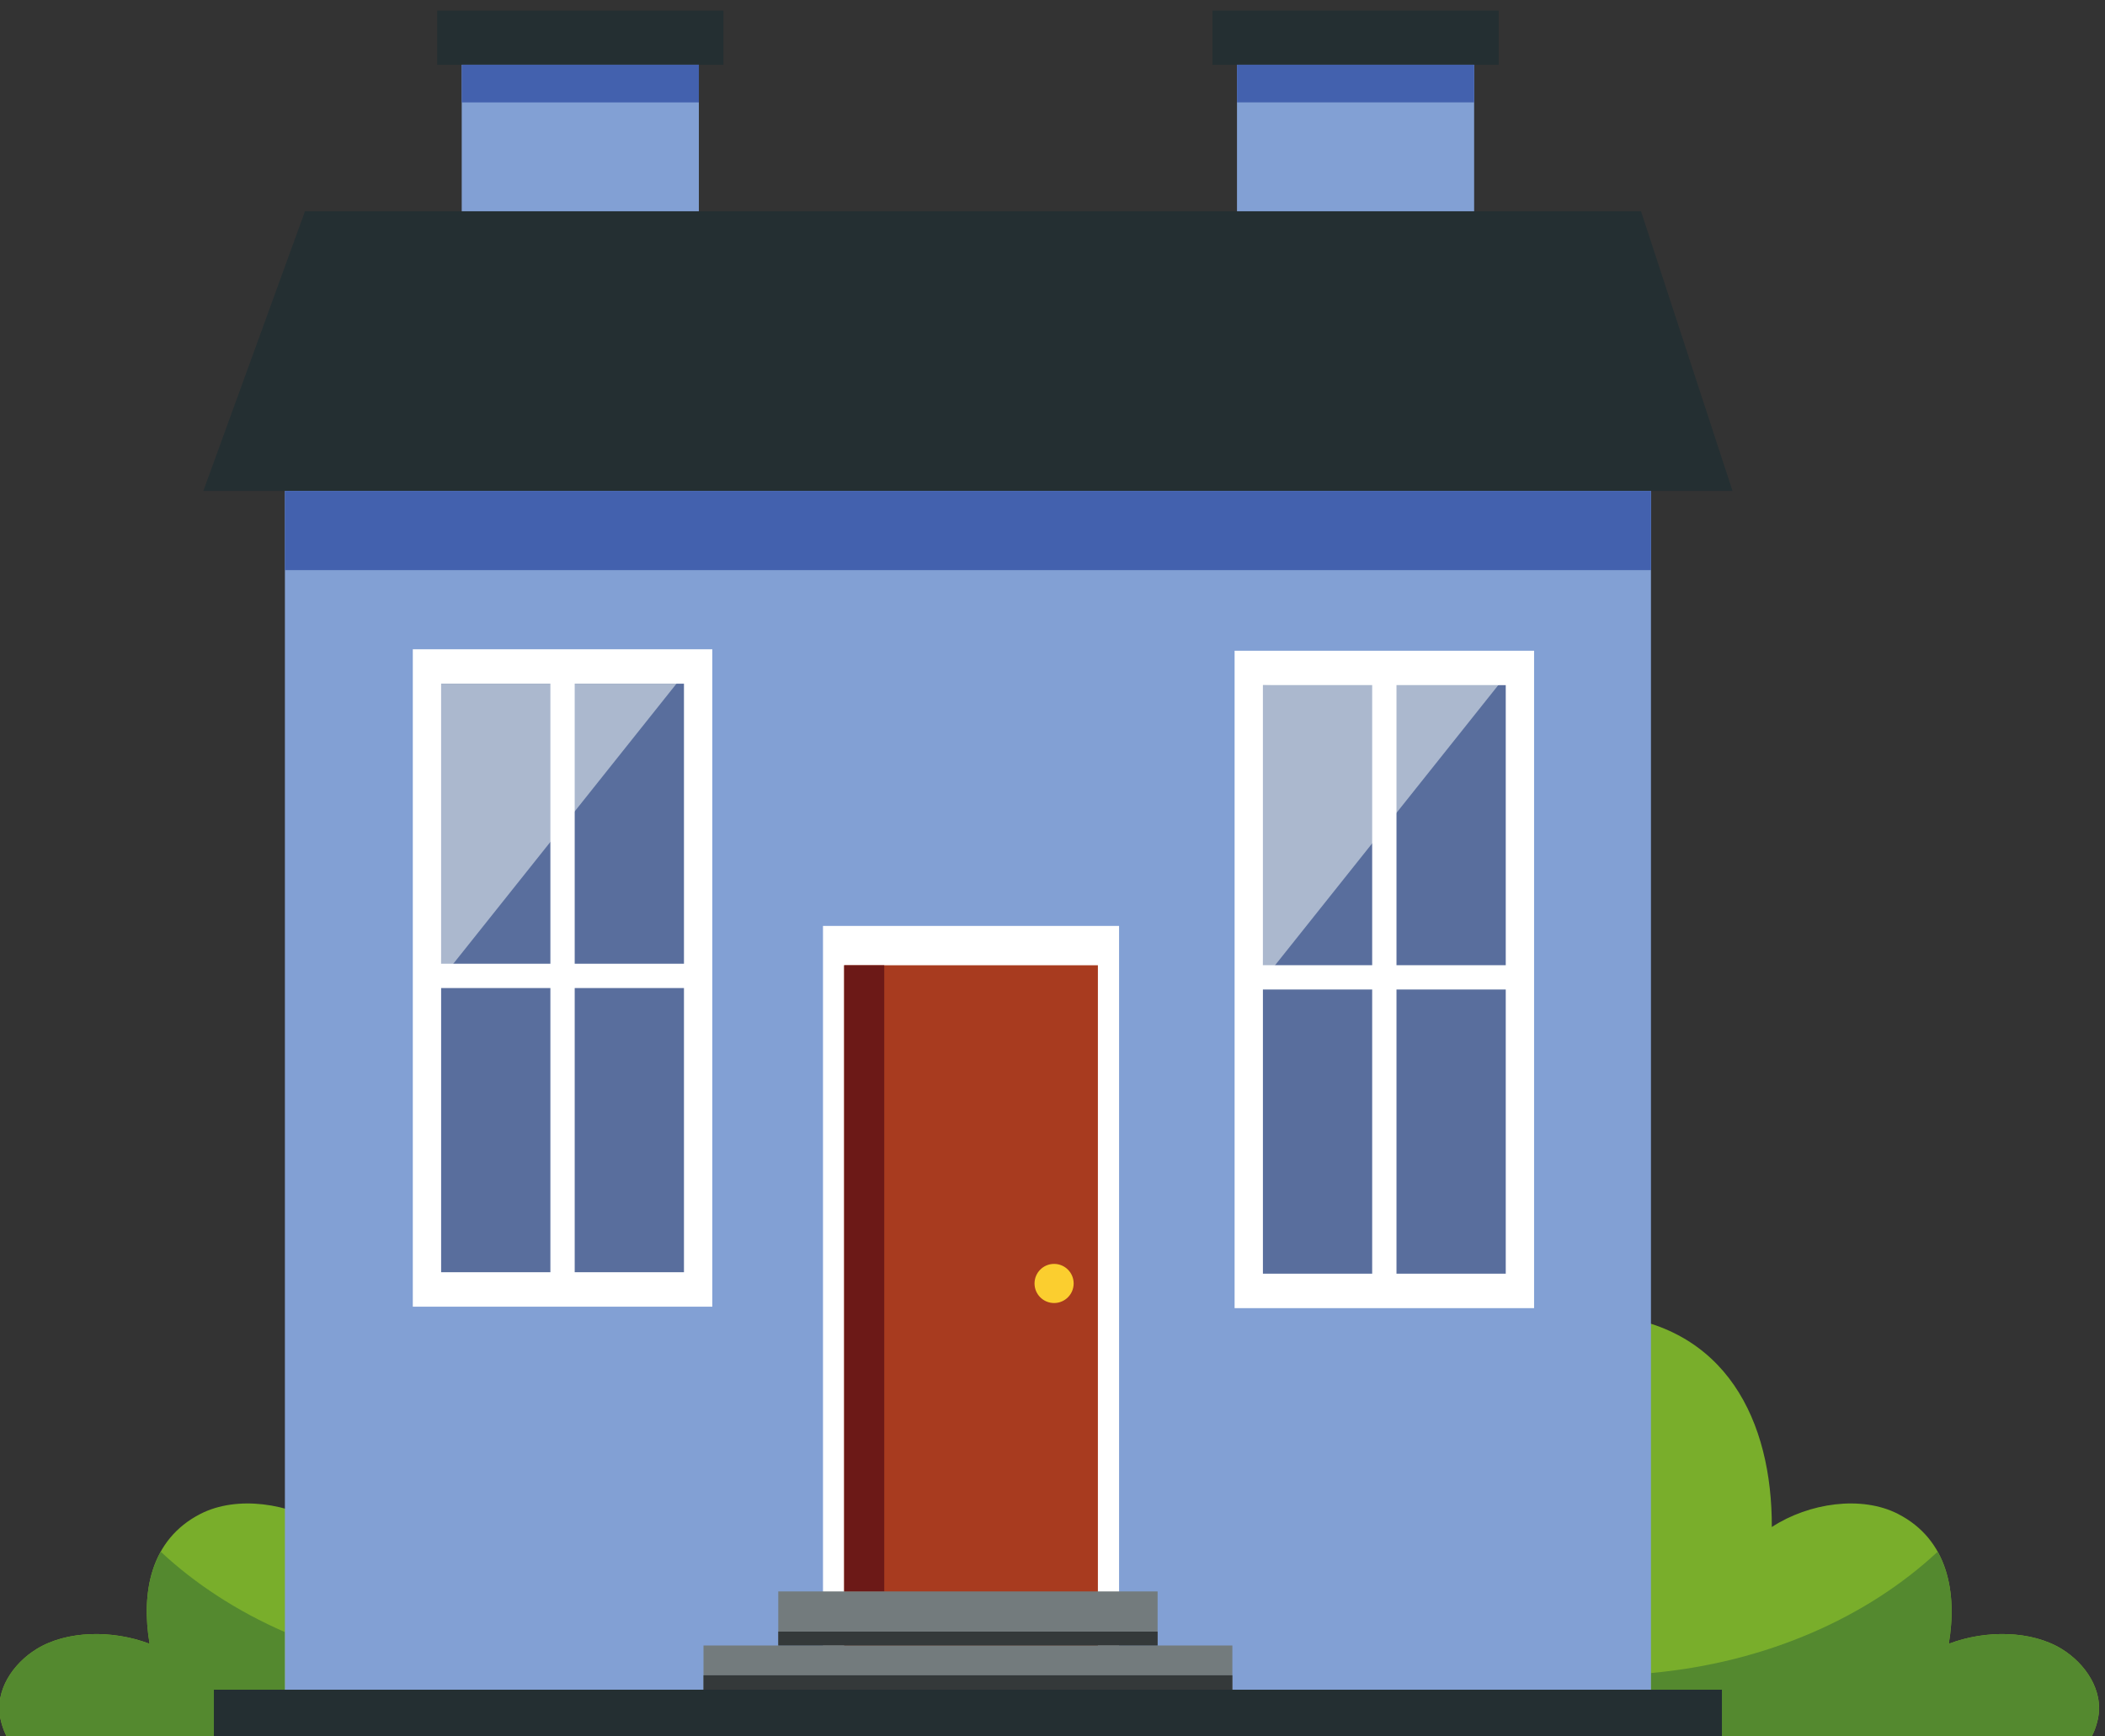 <?xml version="1.0" encoding="UTF-8" standalone="no"?>
<!-- Created with Inkscape (http://www.inkscape.org/) -->

<svg
   version="1.1"
   id="svg1"
   width="290.735"
   height="239.8"
   viewBox="0 0 290.735 239.8"
   xml:space="preserve"
   sodipodi:docname="house3.svg"
   xmlns:inkscape="http://www.inkscape.org/namespaces/inkscape"
   xmlns:sodipodi="http://sodipodi.sourceforge.net/DTD/sodipodi-0.dtd"
   xmlns="http://www.w3.org/2000/svg"
   xmlns:svg="http://www.w3.org/2000/svg"><rect x="0" y="0" width="290.735" height="239.8" fill="#333333" stroke="none"/><sodipodi:namedview
     id="namedview1"
     pagecolor="#ffffff"
     bordercolor="#000000"
     borderopacity="0.25"
     inkscape:showpageshadow="2"
     inkscape:pageopacity="0.0"
     inkscape:pagecheckerboard="0"
     inkscape:deskcolor="#d1d1d1"><inkscape:page
       x="0"
       y="0"
       width="290.735"
       height="239.8"
       id="page2"
       margin="0"
       bleed="0" /></sodipodi:namedview><defs
     id="defs1"><clipPath
       clipPathUnits="userSpaceOnUse"
       id="clipPath84"><path
         d="m 1648.81,2601.5 h 799.7 c 4.21,7.21 7.54,15.06 9.49,23.96 6.53,29.9 -13.22,57.96 -37.28,72.82 -31.36,19.39 -78.95,20.22 -117.52,5.51 8.89,52.79 -0.58,108.3 -52.96,135.01 -37.54,19.15 -92.1,11.54 -130.82,-13.72 0.4,109.04 -46.78,210.34 -174.44,220.52 -112.13,8.94 -264.48,-43.64 -293.7,-162.7 -74.8,-36.34 -110.25,-121.04 -69.24,-204.52 13.83,-28.16 37.7,-54.79 66.77,-76.88"
         transform="translate(0,2.5e-5)"
         id="path84" /></clipPath><clipPath
       clipPathUnits="userSpaceOnUse"
       id="clipPath86"><path
         d="m 1648.81,2601.5 h 799.7 c 4.21,7.21 7.54,15.06 9.49,23.96 6.53,29.9 -13.22,57.96 -37.28,72.82 -31.36,19.39 -78.95,20.22 -117.52,5.51 8.89,52.79 -0.58,108.3 -52.96,135.01 -37.54,19.15 -92.1,11.54 -130.82,-13.72 0.4,109.04 -46.78,210.34 -174.44,220.52 -112.13,8.94 -264.48,-43.64 -293.7,-162.7 -74.8,-36.34 -110.25,-121.04 -69.24,-204.52 13.83,-28.16 37.7,-54.79 66.77,-76.88"
         transform="translate(0,2.5e-5)"
         id="path86" /></clipPath><clipPath
       clipPathUnits="userSpaceOnUse"
       id="clipPath88"><path
         d="M 1089.2,2601.5 H 289.508 c -4.211,7.21 -7.551,15.06 -9.492,23.96 -6.536,29.9 13.211,57.96 37.273,72.82 31.367,19.39 78.957,20.22 117.52,5.51 -8.891,52.79 0.586,108.3 52.961,135.01 37.539,19.15 92.101,11.54 130.824,-13.72 -0.406,109.04 46.781,210.34 174.441,220.52 112.125,8.94 264.475,-43.64 293.695,-162.7 74.8,-36.34 110.25,-121.04 69.25,-204.52 -13.84,-28.16 -37.71,-54.79 -66.78,-76.88"
         transform="translate(0,2.5e-5)"
         id="path88" /></clipPath><clipPath
       clipPathUnits="userSpaceOnUse"
       id="clipPath90"><path
         d="M 1089.2,2601.5 H 289.508 c -4.211,7.21 -7.551,15.06 -9.492,23.96 -6.536,29.9 13.211,57.96 37.273,72.82 31.367,19.39 78.957,20.22 117.52,5.51 -8.891,52.79 0.586,108.3 52.961,135.01 37.539,19.15 92.101,11.54 130.824,-13.72 -0.406,109.04 46.781,210.34 174.441,220.52 112.125,8.94 264.475,-43.64 293.695,-162.7 74.8,-36.34 110.25,-121.04 69.25,-204.52 -13.84,-28.16 -37.71,-54.79 -66.78,-76.88"
         transform="translate(0,2.5e-5)"
         id="path90" /></clipPath></defs><g
     id="group-R5"
     transform="translate(-37.167,-80)"><path
       id="path83"
       d="m 1648.81,2601.5 h 799.7 c 4.21,7.21 7.54,15.06 9.49,23.96 6.53,29.9 -13.22,57.96 -37.28,72.82 -31.36,19.39 -78.95,20.22 -117.52,5.51 8.89,52.79 -0.58,108.3 -52.96,135.01 -37.54,19.15 -92.1,11.54 -130.82,-13.72 0.4,109.04 -46.78,210.34 -174.44,220.52 -112.13,8.94 -264.48,-43.64 -293.7,-162.7 -74.8,-36.34 -110.25,-121.04 -69.24,-204.52 13.83,-28.16 37.7,-54.79 66.77,-76.88"
       style="fill:#79ae2b;fill-opacity:1;fill-rule:nonzero;stroke:none"
       transform="matrix(0.133,0,0,-0.133,0,666.667)"
       clip-path="url(#clipPath84)" /><path
       id="path85"
       d="m 2448.51,2601.5 h -799.7 c -17.57,13.36 -33.25,28.37 -45.95,44.38 h 391.06 v 27.56 c 119.12,10.75 224.32,57.48 297.73,126 14.85,-26.65 17.05,-59.74 12.12,-92.1 0,-0.01 0,-0.01 0,-0.02 -0.02,-0.12 -0.04,-0.24 -0.06,-0.35 0,-0.01 0,-0.03 0,-0.05 -0.02,-0.12 -0.04,-0.24 -0.06,-0.36 0,-0.03 -0.01,-0.05 -0.01,-0.08 -0.02,-0.09 -0.03,-0.18 -0.04,-0.27 -0.01,-0.05 -0.02,-0.1 -0.03,-0.15 -0.01,-0.07 -0.02,-0.13 -0.03,-0.2 -0.01,-0.06 -0.02,-0.11 -0.03,-0.17 -0.01,-0.06 -0.02,-0.12 -0.03,-0.18 -0.01,-0.09 -0.02,-0.18 -0.04,-0.27 -0.01,-0.08 -0.02,-0.15 -0.04,-0.23 0,-0.05 -0.01,-0.11 -0.02,-0.17 -0.01,-0.05 -0.02,-0.11 -0.03,-0.17 -0.01,-0.06 -0.02,-0.12 -0.03,-0.18 -0.01,-0.07 -0.02,-0.13 -0.03,-0.2 -0.01,-0.05 -0.02,-0.1 -0.03,-0.15 -0.02,-0.11 -0.04,-0.23 -0.06,-0.35 v 0 0 0 0 0 c 17.49,6.67 36.82,10.14 55.66,10.14 22.72,0 44.72,-5.05 61.86,-15.65 20.92,-12.91 38.57,-35.8 38.54,-61.2 0,-3.82 -0.41,-7.7 -1.26,-11.62 -1.95,-8.9 -5.28,-16.75 -9.49,-23.96"
       style="fill:#54892f;fill-opacity:1;fill-rule:nonzero;stroke:none"
       transform="matrix(0.133,0,0,-0.133,0,666.667)"
       clip-path="url(#clipPath86)" /><path
       id="path87"
       d="M 1089.2,2601.5 H 289.508 c -4.211,7.21 -7.551,15.06 -9.492,23.96 -6.536,29.9 13.211,57.96 37.273,72.82 31.367,19.39 78.957,20.22 117.52,5.51 -8.891,52.79 0.586,108.3 52.961,135.01 37.539,19.15 92.101,11.54 130.824,-13.72 -0.406,109.04 46.781,210.34 174.441,220.52 112.125,8.94 264.475,-43.64 293.695,-162.7 74.8,-36.34 110.25,-121.04 69.25,-204.52 -13.84,-28.16 -37.71,-54.79 -66.78,-76.88"
       style="fill:#79ae2b;fill-opacity:1;fill-rule:nonzero;stroke:none"
       transform="matrix(0.133,0,0,-0.133,0,666.667)"
       clip-path="url(#clipPath88)" /><path
       id="path89"
       d="M 1089.2,2601.5 H 289.508 c -4.211,7.21 -7.551,15.06 -9.492,23.96 -0.856,3.92 -1.262,7.8 -1.266,11.62 -0.027,25.4 17.629,48.29 38.539,61.2 17.149,10.6 39.145,15.65 61.863,15.65 18.84,0 38.172,-3.47 55.657,-10.14 v 0 0 0 0 0 c -0.02,0.12 -0.039,0.24 -0.059,0.35 -0.008,0.05 -0.016,0.1 -0.023,0.15 -0.012,0.07 -0.024,0.13 -0.036,0.2 -0.007,0.06 -0.015,0.11 -0.027,0.17 -0.008,0.06 -0.019,0.13 -0.031,0.19 -0.008,0.05 -0.016,0.11 -0.028,0.17 -0.015,0.11 -0.035,0.21 -0.05,0.32 -0.008,0.05 -0.016,0.09 -0.024,0.13 -0.011,0.08 -0.023,0.15 -0.035,0.23 -0.008,0.05 -0.016,0.1 -0.023,0.15 -0.012,0.07 -0.024,0.14 -0.035,0.22 -0.008,0.04 -0.012,0.09 -0.02,0.14 -0.016,0.09 -0.031,0.18 -0.043,0.27 -0.004,0.02 -0.008,0.05 -0.012,0.08 -0.019,0.12 -0.039,0.25 -0.058,0.38 v 0 c -0.024,0.12 -0.039,0.25 -0.063,0.38 0,0.01 0,0.01 0,0.02 -4.929,32.35 -2.726,65.44 12.121,92.1 36.028,-33.63 79.723,-62.02 128.953,-83.47 v -70.09 h 434.694 125.15 c -12.71,-16.01 -28.38,-31.02 -45.96,-44.38"
       style="fill:#54892f;fill-opacity:1;fill-rule:nonzero;stroke:none"
       transform="matrix(0.133,0,0,-0.133,0,666.667)"
       clip-path="url(#clipPath90)" /><path
       id="path91"
       d="m 758.93,4167.45 h 246.27 v 193.77 H 758.93 Z"
       style="fill:#82a0d4;fill-opacity:1;fill-rule:nonzero;stroke:none"
       transform="matrix(0.133,0,0,-0.133,0,666.667)" /><path
       id="path92"
       d="M 733.434,4343.77 H 1030.7 V 4400 H 733.434 v -56.23"
       style="fill:#242f32;fill-opacity:1;fill-rule:nonzero;stroke:none"
       transform="matrix(0.133,0,0,-0.133,0,666.667)" /><path
       id="path93"
       d="M 758.938,4304.68 H 1005.2 v 39.094 H 758.938 Z"
       style="fill:#4361ae;fill-opacity:1;fill-rule:nonzero;stroke:none"
       transform="matrix(0.133,0,0,-0.133,0,666.667)" /><path
       id="path94"
       d="m 1564.03,4167.45 h 246.27 v 193.77 h -246.27 z"
       style="fill:#82a0d4;fill-opacity:1;fill-rule:nonzero;stroke:none"
       transform="matrix(0.133,0,0,-0.133,0,666.667)" /><path
       id="path95"
       d="m 1538.54,4343.77 h 297.27 V 4400 h -297.27 v -56.23"
       style="fill:#242f32;fill-opacity:1;fill-rule:nonzero;stroke:none"
       transform="matrix(0.133,0,0,-0.133,0,666.667)" /><path
       id="path96"
       d="m 1564.04,4304.68 h 246.262 v 39.094 H 1564.04 Z"
       style="fill:#4361ae;fill-opacity:1;fill-rule:nonzero;stroke:none"
       transform="matrix(0.133,0,0,-0.133,0,666.667)" /><path
       id="path97"
       d="m 575.316,2645.88 h 1418.61 V 4062.7 H 575.316 Z"
       style="fill:#82a0d4;fill-opacity:1;fill-rule:nonzero;stroke:none"
       transform="matrix(0.133,0,0,-0.133,0,666.667)" /><path
       id="path98"
       d="M 2078.63,3901.15 H 490.605 l 105.59,290.49 H 1983.59 l 95.04,-290.49"
       style="fill:#242f32;fill-opacity:1;fill-rule:nonzero;stroke:none"
       transform="matrix(0.133,0,0,-0.133,0,666.667)" /><path
       id="path99"
       d="m 575.316,3818.9 h 1418.61 v 82.25 H 575.316 Z"
       style="fill:#4361ae;fill-opacity:1;fill-rule:nonzero;stroke:none"
       transform="matrix(0.133,0,0,-0.133,0,666.667)" /><path
       id="path112"
       d="m 150.835,313.883 h 40.894 V 207.9 h -40.894 z"
       style="fill:#ffffff;fill-opacity:1;fill-rule:nonzero;stroke:none;stroke-width:0.152" /><path
       id="path113"
       d="m 153.76,308.449 h 35.044 V 213.335 H 153.76 Z"
       style="fill:#a83b1f;fill-opacity:1;fill-rule:nonzero;stroke:none;stroke-width:0.152" /><path
       id="path114"
       d="m 185.456,257.288 c 0,1.492 -1.209,2.703 -2.701,2.703 -1.493,0 -2.703,-1.211 -2.703,-2.703 0,-1.492 1.209,-2.703 2.703,-2.703 1.492,0 2.701,1.211 2.701,2.703"
       style="fill:#fbce2f;fill-opacity:1;fill-rule:nonzero;stroke:none;stroke-width:0.133" /><path
       id="path115"
       d="m 153.76,299.857 h 5.536 V 213.335 H 153.76 Z"
       style="fill:#6c1917;fill-opacity:1;fill-rule:nonzero;stroke:none;stroke-width:0.157" /><path
       id="path116"
       d="m 1010.01,2645.88 h 549.207 v 56.16 H 1010.01 Z"
       style="fill:#737b7d;fill-opacity:1;fill-rule:nonzero;stroke:none"
       transform="matrix(0.133,0,0,-0.133,0,666.667)" /><path
       id="path117"
       d="m 1087.66,2702.04 h 393.922 v 56.152 H 1087.66 Z"
       style="fill:#737b7d;fill-opacity:1;fill-rule:nonzero;stroke:none"
       transform="matrix(0.133,0,0,-0.133,0,666.667)" /><path
       id="path118"
       d="m 1087.66,2702.04 h 393.922 v 14.422 H 1087.66 Z"
       style="fill:#34393a;fill-opacity:1;fill-rule:nonzero;stroke:none"
       transform="matrix(0.133,0,0,-0.133,0,666.667)" /><path
       id="path119"
       d="m 1010.01,2648.76 h 549.207 v 22.32 H 1010.01 Z"
       style="fill:#34393a;fill-opacity:1;fill-rule:nonzero;stroke:none"
       transform="matrix(0.133,0,0,-0.133,0,666.667)" /><path
       id="path120"
       d="M 2067.59,2601.5 H 501.641 v 54.54 H 2067.59 v -54.54"
       style="fill:#242f32;fill-opacity:1;fill-rule:nonzero;stroke:none"
       transform="matrix(0.133,0,0,-0.133,0,666.667)" /><path
       id="path121"
       d="M 2067.59,2601.5 H 501.641 v 54.54 H 2067.59 v -54.54"
       style="fill:#242f32;fill-opacity:1;fill-rule:nonzero;stroke:none"
       transform="matrix(0.133,0,0,-0.133,0,666.667)" /></g><g
     id="g1"
     transform="translate(-35.632,-80.678)"><path
       id="path100"
       d="m 696.602,3048.82 h 311.008 v 682.789 H 696.602 Z"
       style="fill:#ffffff;fill-opacity:1;fill-rule:nonzero;stroke:none"
       transform="matrix(0.133,0,0,-0.133,0,666.667)" /><path
       id="path101"
       d="m 726.008,3084.59 h 252.176 v 611.262 H 726.008 Z"
       style="fill:#596e9d;fill-opacity:1;fill-rule:nonzero;stroke:none"
       transform="matrix(0.133,0,0,-0.133,0,666.667)" /><path
       id="path102"
       d="m 726.008,3389.14 -9.961,306.71 262.137,9.76 -7.778,-9.76 H 726.008 v -306.71"
       style="fill:#ffffff;fill-opacity:1;fill-rule:nonzero;stroke:none"
       transform="matrix(0.133,0,0,-0.133,0,666.667)" /><path
       id="path103"
       d="m 726.008,3389.14 v 0 306.71 H 970.406 L 726.008,3389.14"
       style="fill:#abb8ce;fill-opacity:1;fill-rule:nonzero;stroke:none"
       transform="matrix(0.133,0,0,-0.133,0,666.667)" /><path
       id="path104"
       d="M 996.676,3379.76 H 707.52 V 3405 h 289.156 v -25.24"
       style="fill:#ffffff;fill-opacity:1;fill-rule:nonzero;stroke:none"
       transform="matrix(0.133,0,0,-0.133,0,666.667)" /><path
       id="path105"
       d="m 839.473,3063.44 0.004,657.87 h 25.246 l -0.004,-657.87 h -25.246"
       style="fill:#ffffff;fill-opacity:1;fill-rule:nonzero;stroke:none"
       transform="matrix(0.133,0,0,-0.133,0,666.667)" /></g><g
     id="g2"
     transform="translate(77.87,-80.476)"><path
       id="path100-6"
       d="m 696.602,3048.82 h 311.008 v 682.789 H 696.602 Z"
       style="fill:#ffffff;fill-opacity:1;fill-rule:nonzero;stroke:none"
       transform="matrix(0.133,0,0,-0.133,0,666.667)" /><path
       id="path101-2"
       d="m 726.008,3084.59 h 252.176 v 611.262 H 726.008 Z"
       style="fill:#596e9d;fill-opacity:1;fill-rule:nonzero;stroke:none"
       transform="matrix(0.133,0,0,-0.133,0,666.667)" /><path
       id="path102-8"
       d="m 726.008,3389.14 -9.961,306.71 262.137,9.76 -7.778,-9.76 H 726.008 v -306.71"
       style="fill:#ffffff;fill-opacity:1;fill-rule:nonzero;stroke:none"
       transform="matrix(0.133,0,0,-0.133,0,666.667)" /><path
       id="path103-5"
       d="m 726.008,3389.14 v 0 306.71 H 970.406 L 726.008,3389.14"
       style="fill:#abb8ce;fill-opacity:1;fill-rule:nonzero;stroke:none"
       transform="matrix(0.133,0,0,-0.133,0,666.667)" /><path
       id="path104-9"
       d="M 996.676,3379.76 H 707.52 V 3405 h 289.156 v -25.24"
       style="fill:#ffffff;fill-opacity:1;fill-rule:nonzero;stroke:none"
       transform="matrix(0.133,0,0,-0.133,0,666.667)" /><path
       id="path105-4"
       d="m 839.473,3063.44 0.004,657.87 h 25.246 l -0.004,-657.87 h -25.246"
       style="fill:#ffffff;fill-opacity:1;fill-rule:nonzero;stroke:none"
       transform="matrix(0.133,0,0,-0.133,0,666.667)" /></g></svg>
